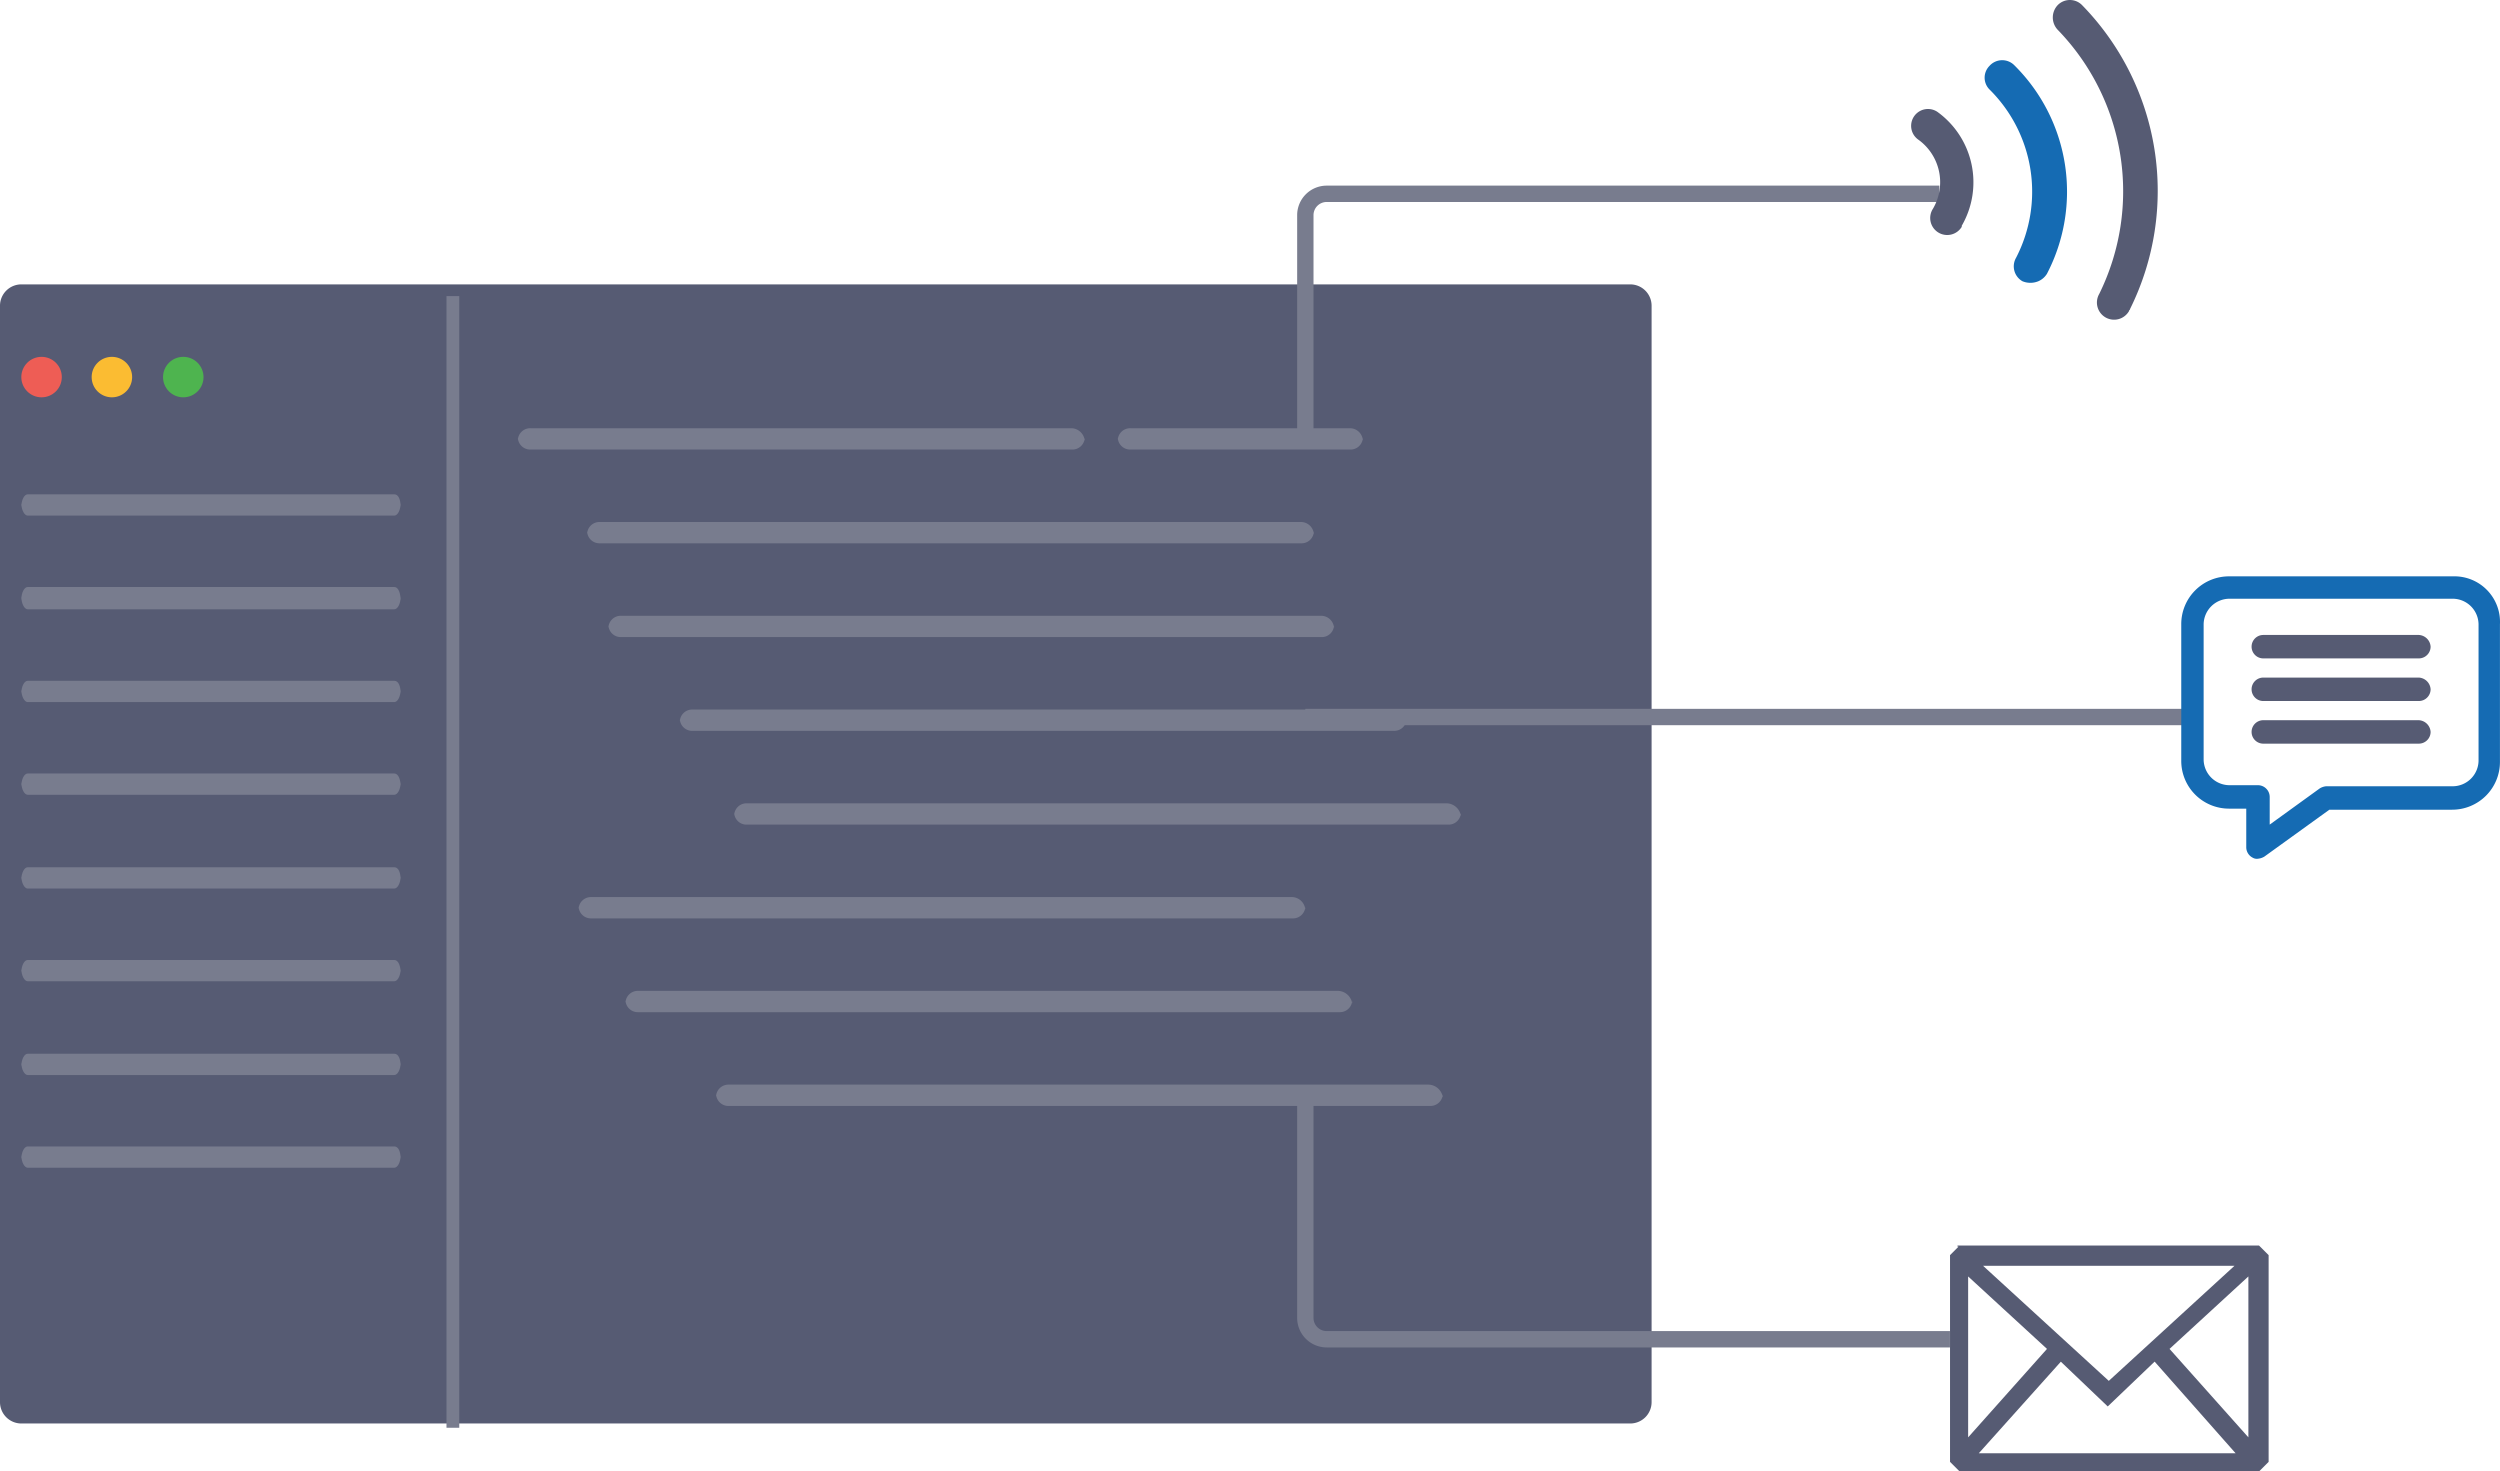 <svg xmlns="http://www.w3.org/2000/svg" viewBox="792 1200 152.911 90">
  <defs>
    <style>
      .cls-1 {
        fill: #565b73;
      }

      .cls-2 {
        fill: #787c8e;
      }

      .cls-3 {
        fill: #ee5d55;
      }

      .cls-4 {
        fill: #fbbc32;
      }

      .cls-5 {
        fill: #4eb44f;
      }

      .cls-6 {
        fill: none;
        stroke: #787c8e;
        stroke-miterlimit: 10;
      }

      .cls-7 {
        fill: #156bb3;
      }
    </style>
  </defs>
  <g id="Group_2710" data-name="Group 2710" transform="translate(-970 328)">
    <g id="Group_2709" data-name="Group 2709" transform="translate(1762 872)">
      <g id="XMLID_67_" transform="translate(0 17.394)">
        <path id="XMLID_68_" class="cls-1" d="M99.719,96.373H1.3a1.307,1.307,0,0,1-1.3-1.3V28a1.307,1.307,0,0,1,1.3-1.3H99.719a1.307,1.307,0,0,1,1.3,1.3V95.069A1.307,1.307,0,0,1,99.719,96.373Z" transform="translate(0 -26.7)"/>
      </g>
      <g id="XMLID_58_" transform="translate(35.39 54.87)">
        <g id="XMLID_65_">
          <path id="XMLID_66_" class="cls-2" d="M97.968,84.2H55.082a.753.753,0,0,0-.782.782v-.261a.753.753,0,0,0,.782.782H97.968a.753.753,0,0,0,.782-.782v.261A.841.841,0,0,0,97.968,84.2Z" transform="translate(-54.3 -84.2)"/>
        </g>
      </g>
      <g id="XMLID_55_" transform="translate(38.258 60.606)">
        <g id="XMLID_56_">
          <path id="XMLID_57_" class="cls-2" d="M102.3,93H59.482a.753.753,0,0,0-.782.782v-.261a.753.753,0,0,0,.782.782h42.886a.753.753,0,0,0,.782-.782v.261A.906.906,0,0,0,102.3,93Z" transform="translate(-58.7 -93)"/>
        </g>
      </g>
      <g id="XMLID_52_" transform="translate(43.798 66.341)">
        <g id="XMLID_53_">
          <path id="XMLID_54_" class="cls-2" d="M110.8,101.8H67.982a.753.753,0,0,0-.782.782v-.261a.753.753,0,0,0,.782.782h42.886a.753.753,0,0,0,.782-.782v.261A.906.906,0,0,0,110.8,101.8Z" transform="translate(-67.2 -101.8)"/>
        </g>
      </g>
      <g id="XMLID_49_" transform="translate(1.304 30.234)">
        <g id="XMLID_50_">
          <path id="XMLID_51_" class="cls-2" d="M24.812,46.4H2.391c-.2,0-.391.326-.391.782v-.261c0,.456.2.782.391.782h22.42c.2,0,.391-.326.391-.782v.261C25.2,46.726,25.072,46.4,24.812,46.4Z" transform="translate(-2 -46.4)"/>
        </g>
      </g>
      <g id="XMLID_46_" transform="translate(1.304 35.904)">
        <g id="XMLID_47_">
          <path id="XMLID_48_" class="cls-2" d="M24.812,55.1H2.391c-.2,0-.391.326-.391.782v-.2c0,.456.2.782.391.782h22.42c.2,0,.391-.326.391-.782v.261C25.2,55.491,25.072,55.1,24.812,55.1Z" transform="translate(-2 -55.1)"/>
        </g>
      </g>
      <g id="XMLID_43_" transform="translate(1.304 41.64)">
        <g id="XMLID_44_">
          <path id="XMLID_45_" class="cls-2" d="M24.812,63.9H2.391c-.2,0-.391.326-.391.782v-.261c0,.456.2.782.391.782h22.42c.2,0,.391-.326.391-.782v.261C25.2,64.226,25.072,63.9,24.812,63.9Z" transform="translate(-2 -63.9)"/>
        </g>
      </g>
      <g id="XMLID_40_" transform="translate(1.304 47.31)">
        <g id="XMLID_41_">
          <path id="XMLID_42_" class="cls-2" d="M24.812,72.6H2.391c-.2,0-.391.326-.391.782v-.261c0,.456.2.782.391.782h22.42c.2,0,.391-.326.391-.782v.261C25.2,72.991,25.072,72.6,24.812,72.6Z" transform="translate(-2 -72.6)"/>
        </g>
      </g>
      <g id="XMLID_37_" transform="translate(1.304 53.045)">
        <g id="XMLID_38_">
          <path id="XMLID_39_" class="cls-2" d="M24.812,81.4H2.391c-.2,0-.391.326-.391.782v-.261c0,.456.2.782.391.782h22.42c.2,0,.391-.326.391-.782v.261C25.2,81.726,25.072,81.4,24.812,81.4Z" transform="translate(-2 -81.4)"/>
        </g>
      </g>
      <g id="XMLID_34_" transform="translate(1.304 58.716)">
        <g id="XMLID_35_">
          <path id="XMLID_36_" class="cls-2" d="M24.812,90.1H2.391c-.2,0-.391.326-.391.782v-.261c0,.456.2.782.391.782h22.42c.2,0,.391-.326.391-.782v.261C25.2,90.491,25.072,90.1,24.812,90.1Z" transform="translate(-2 -90.1)"/>
        </g>
      </g>
      <g id="XMLID_31_" transform="translate(1.304 64.451)">
        <g id="XMLID_32_">
          <path id="XMLID_33_" class="cls-2" d="M24.812,98.9H2.391c-.2,0-.391.326-.391.782v-.261c0,.456.2.782.391.782h22.42c.2,0,.391-.326.391-.782v.261C25.2,99.226,25.072,98.9,24.812,98.9Z" transform="translate(-2 -98.9)"/>
        </g>
      </g>
      <g id="XMLID_28_" transform="translate(1.304 70.121)">
        <g id="XMLID_29_">
          <path id="XMLID_30_" class="cls-2" d="M24.812,107.6H2.391c-.2,0-.391.326-.391.782v-.261c0,.456.2.782.391.782h22.42c.2,0,.391-.326.391-.782v.261C25.2,107.926,25.072,107.6,24.812,107.6Z" transform="translate(-2 -107.6)"/>
        </g>
      </g>
      <g id="XMLID_21_" transform="translate(1.304 21.826)">
        <g id="XMLID_26_">
          <ellipse id="XMLID_27_" class="cls-3" cx="1.238" cy="1.238" rx="1.238" ry="1.238"/>
        </g>
        <g id="XMLID_24_" transform="translate(4.302)">
          <ellipse id="XMLID_25_" class="cls-4" cx="1.238" cy="1.238" rx="1.238" ry="1.238"/>
        </g>
        <g id="XMLID_22_" transform="translate(8.668)">
          <ellipse id="XMLID_23_" class="cls-5" cx="1.238" cy="1.238" rx="1.238" ry="1.238"/>
        </g>
      </g>
      <g id="XMLID_19_" transform="translate(27.309 18.111)">
        <rect id="XMLID_20_" class="cls-2" width="0.782" height="69.217"/>
      </g>
      <g id="XMLID_14_" transform="translate(31.675 26.193)">
        <g id="XMLID_17_">
          <path id="XMLID_18_" class="cls-2" d="M82.491,40.2H49.382a.753.753,0,0,0-.782.782v-.261a.753.753,0,0,0,.782.782H82.491a.753.753,0,0,0,.782-.782v.261A.841.841,0,0,0,82.491,40.2Z" transform="translate(-48.6 -40.2)"/>
        </g>
        <g id="XMLID_15_" transform="translate(36.694)">
          <path id="XMLID_16_" class="cls-2" d="M119.108,40.2H105.682a.753.753,0,0,0-.782.782v-.261a.753.753,0,0,0,.782.782h13.426a.753.753,0,0,0,.782-.782v.261A.792.792,0,0,0,119.108,40.2Z" transform="translate(-104.9 -40.2)"/>
        </g>
      </g>
      <g id="XMLID_11_" transform="translate(35.912 31.928)">
        <g id="XMLID_12_">
          <path id="XMLID_13_" class="cls-2" d="M98.768,49H55.882a.753.753,0,0,0-.782.782v-.261a.753.753,0,0,0,.782.782H98.768a.753.753,0,0,0,.782-.782v.261A.793.793,0,0,0,98.768,49Z" transform="translate(-55.1 -49)"/>
        </g>
      </g>
      <g id="XMLID_8_" transform="translate(37.215 37.664)">
        <g id="XMLID_9_">
          <path id="XMLID_10_" class="cls-2" d="M100.7,57.8H57.882a.753.753,0,0,0-.782.782v-.261a.753.753,0,0,0,.782.782H100.7a.753.753,0,0,0,.782-.782v.261A.793.793,0,0,0,100.7,57.8Z" transform="translate(-57.1 -57.8)"/>
        </g>
      </g>
      <g id="XMLID_5_" transform="translate(41.582 43.399)">
        <g id="XMLID_6_">
          <path id="XMLID_7_" class="cls-2" d="M107.468,66.6H64.582a.753.753,0,0,0-.782.782v-.261a.753.753,0,0,0,.782.782h42.886a.753.753,0,0,0,.782-.782v.261A.841.841,0,0,0,107.468,66.6Z" transform="translate(-63.8 -66.6)"/>
        </g>
      </g>
      <g id="XMLID_2_" transform="translate(44.906 49.135)">
        <g id="XMLID_3_">
          <path id="XMLID_4_" class="cls-2" d="M112.5,75.4H69.682a.753.753,0,0,0-.782.782v-.261a.753.753,0,0,0,.782.782h42.886a.753.753,0,0,0,.782-.782v.261A.906.906,0,0,0,112.5,75.4Z" transform="translate(-68.9 -75.4)"/>
        </g>
      </g>
      <path id="Path_8635" data-name="Path 8635" class="cls-6" d="M122.5,33.256V19.5a1.307,1.307,0,0,1,1.3-1.3H161.28" transform="translate(-42.66 -6.346)"/>
      <line id="Line_19" data-name="Line 19" class="cls-6" x2="54.422" transform="translate(79.84 43.856)"/>
      <path id="Path_8636" data-name="Path 8636" class="cls-6" d="M122.5,102.6v13.752a1.307,1.307,0,0,0,1.3,1.3h38.128" transform="translate(-42.66 -35.737)"/>
      <g id="Group_2707" data-name="Group 2707" transform="translate(116.875 0)">
        <path id="Path_8637" data-name="Path 8637" class="cls-1" d="M180.676,16.334a1.04,1.04,0,1,0,1.76,1.108v-.065a5.311,5.311,0,0,0-1.5-6.974,1.031,1.031,0,0,0-1.173,1.695A3.205,3.205,0,0,1,180.676,16.334Z" transform="translate(-179.322 -3.568)"/>
        <path id="Path_8638" data-name="Path 8638" class="cls-7" d="M189.541,19.178a1.159,1.159,0,0,0,.521-.456,10.883,10.883,0,0,0-2.02-12.774,1.043,1.043,0,0,0-1.5.065,1.023,1.023,0,0,0,0,1.434,8.794,8.794,0,0,1,1.629,10.3,1.048,1.048,0,0,0,.391,1.434A1.268,1.268,0,0,0,189.541,19.178Z" transform="translate(-181.735 -1.979)"/>
        <path id="Path_8639" data-name="Path 8639" class="cls-1" d="M192.943.33a1.1,1.1,0,0,0,0,1.5,14.19,14.19,0,0,1,2.542,16.164,1.051,1.051,0,1,0,1.825,1.043c0-.065.065-.065.065-.13A16.263,16.263,0,0,0,194.442.33,1.042,1.042,0,0,0,192.943.33Z" transform="translate(-183.964 -0.012)"/>
      </g>
      <path id="Path_8640" data-name="Path 8640" class="cls-1" d="M183.521,116.965l-.521.521v12.644l.587.587H201.9l.587-.587V117.487l-.587-.587H183.456v.065Zm9.19,8.212-7.691-7.039H200.4Zm-3.78-1.955-4.823,5.41V118.79Zm.847.782,2.868,2.737L195.514,124l4.953,5.605H184.76Zm6.648-.782,4.823-4.432v9.842Z" transform="translate(-63.728 -40.717)"/>
      <g id="Group_2708" data-name="Group 2708" transform="translate(133.415 35.252)">
        <path id="Path_8641" data-name="Path 8641" class="cls-7" d="M221.32,54.1H207.633a2.921,2.921,0,0,0-2.933,2.933v8.342a2.921,2.921,0,0,0,2.933,2.933h1.043v2.346a.717.717,0,0,0,.391.652.488.488,0,0,0,.326.065.926.926,0,0,0,.391-.13l3.976-2.868h7.5a2.921,2.921,0,0,0,2.933-2.933V57.033A2.789,2.789,0,0,0,221.32,54.1Zm1.564,11.275a1.586,1.586,0,0,1-1.564,1.564h-7.756a.926.926,0,0,0-.391.13l-3.063,2.216V67.591a.723.723,0,0,0-.717-.717h-1.76a1.586,1.586,0,0,1-1.564-1.564V57.033a1.586,1.586,0,0,1,1.564-1.564H221.32a1.586,1.586,0,0,1,1.564,1.564v8.342Z" transform="translate(-204.7 -54.1)"/>
        <path id="Path_8642" data-name="Path 8642" class="cls-1" d="M222.25,60.317a.723.723,0,0,1-.717.717h-9.516a.717.717,0,1,1,0-1.434h9.516A.766.766,0,0,1,222.25,60.317Z" transform="translate(-206.998 -56.015)"/>
        <path id="Path_8643" data-name="Path 8643" class="cls-1" d="M222.25,64.317a.723.723,0,0,1-.717.717h-9.516a.717.717,0,1,1,0-1.434h9.516A.766.766,0,0,1,222.25,64.317Z" transform="translate(-206.998 -57.408)"/>
        <path id="Path_8644" data-name="Path 8644" class="cls-1" d="M222.25,68.317a.723.723,0,0,1-.717.717h-9.516a.717.717,0,0,1,0-1.434h9.516A.766.766,0,0,1,222.25,68.317Z" transform="translate(-206.998 -58.801)"/>
      </g>
    </g>
  </g>
</svg>
